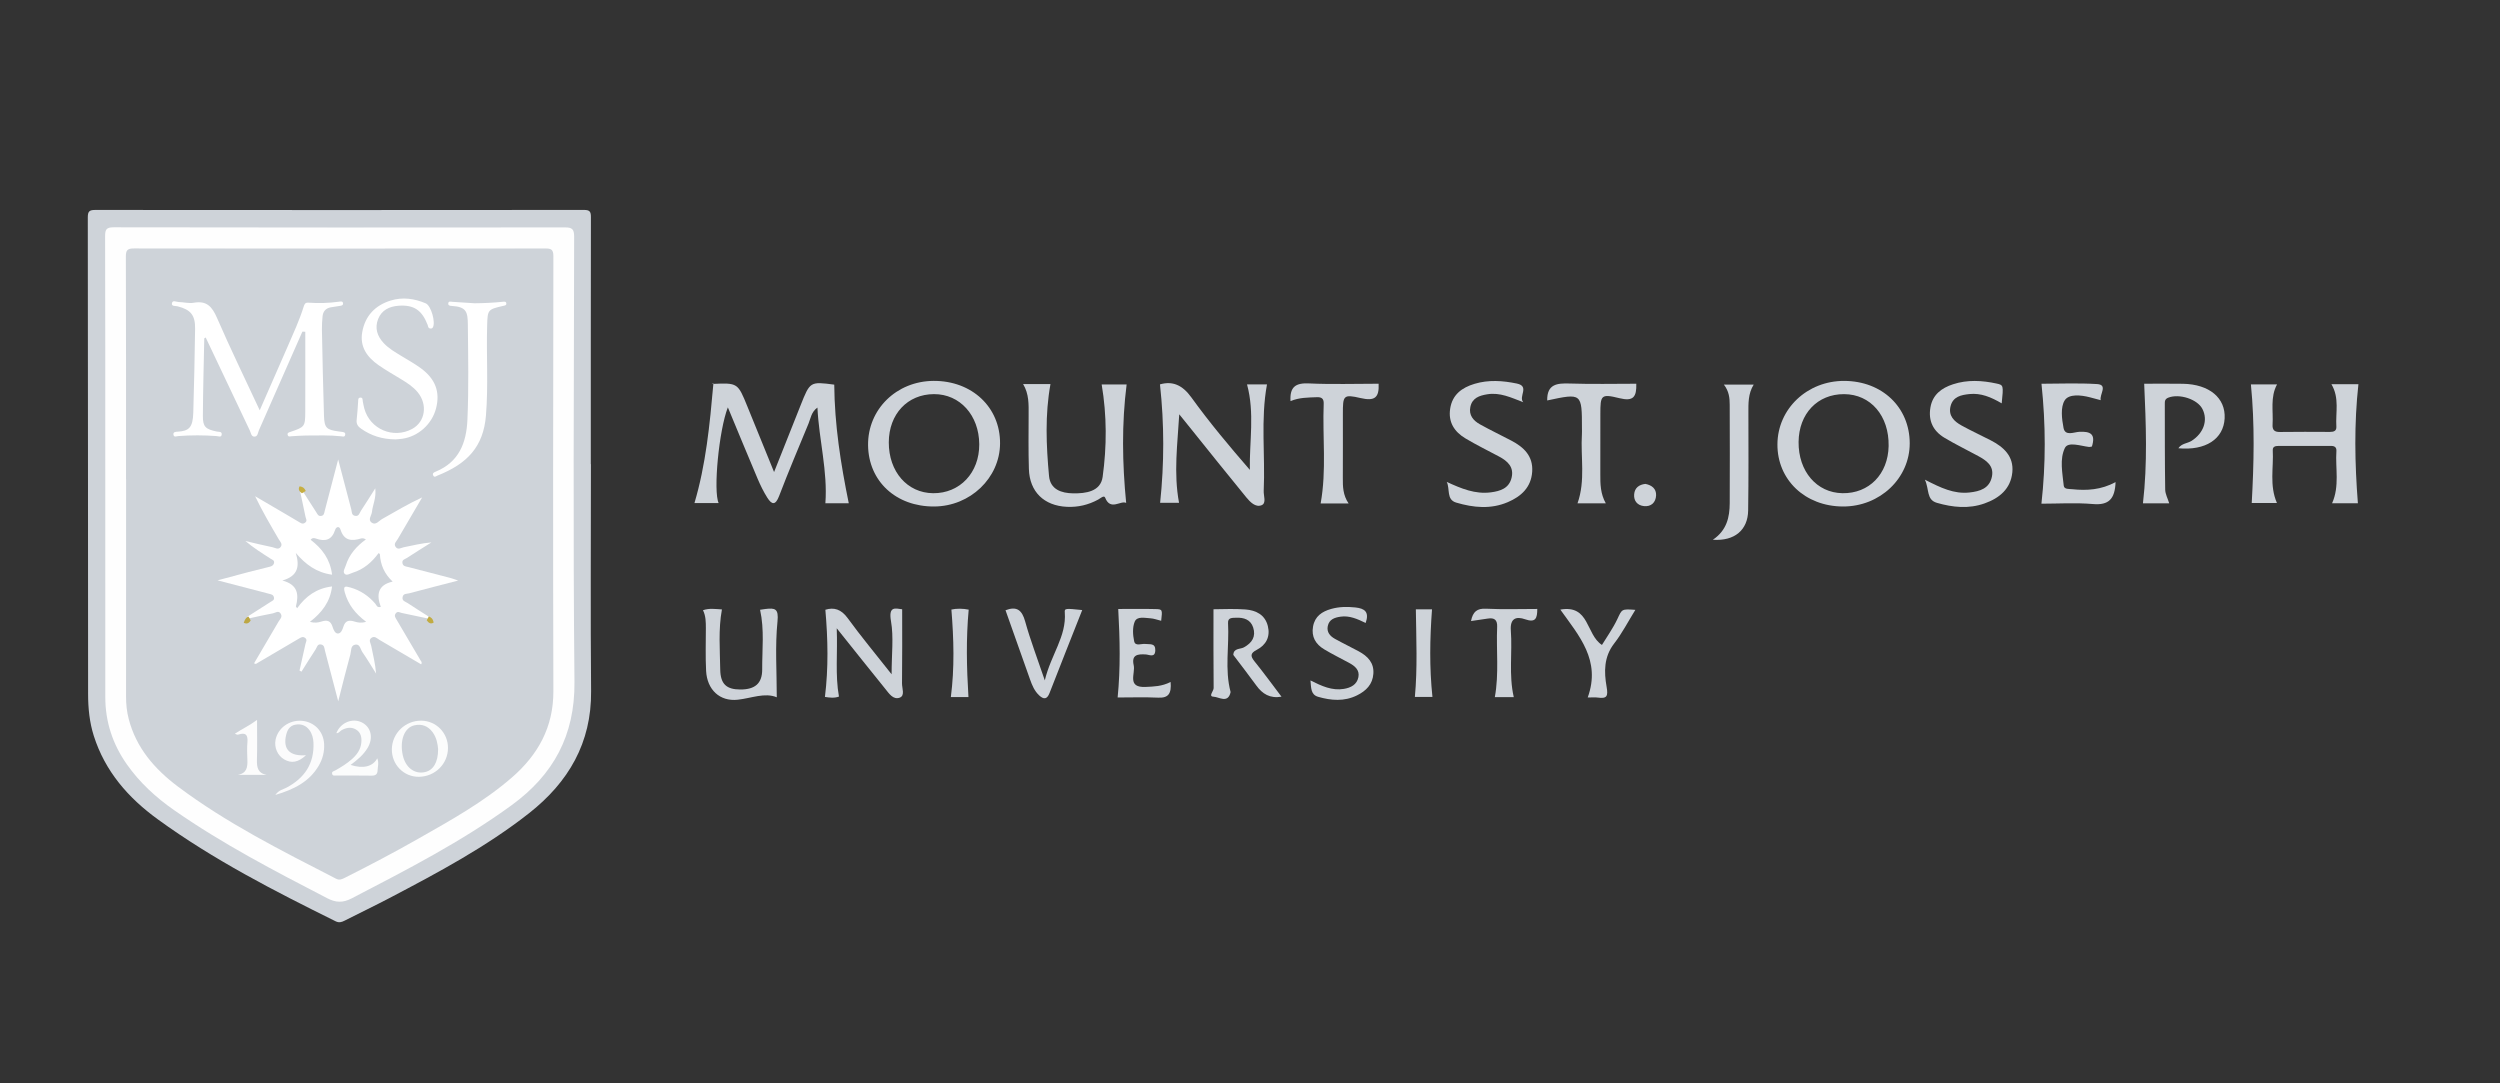 <?xml version="1.0" encoding="UTF-8"?>
<svg width="180px" height="78px" viewBox="0 0 180 78" version="1.1" xmlns="http://www.w3.org/2000/svg" xmlns:xlink="http://www.w3.org/1999/xlink">
    <rect x="0" y="0" width="180" height="78" fill="#333333" stroke="none"/>
    <!-- Generator: Sketch 51.3 (57544) - http://www.bohemiancoding.com/sketch -->
    <title>msj@1.5x</title>
    <desc>Created with Sketch.</desc>
    <defs></defs>
    <g id="msj" stroke="none" stroke-width="1" fill="none" fill-rule="evenodd">
        <g id="Group-3" transform="translate(50, 27)" fill="#CED3D9">
            <g id="Group-2" transform="translate(0, 16.286)">
                <path d="M14.196,5.263 C14.196,3.796 14.351,2.588 14.152,1.441 C13.958,0.327 14.47,0.521 14.956,0.581 C14.956,2.404 14.968,4.163 14.945,5.921 C14.941,6.27 15.174,6.794 14.783,6.944 C14.309,7.125 14.003,6.635 13.729,6.298 C12.62,4.929 11.524,3.549 10.245,1.95 C10.316,3.764 10.125,5.307 10.405,6.868 C10.075,6.992 9.708,6.943 9.395,6.892 C9.652,4.811 9.613,2.75 9.426,0.616 C10.037,0.427 10.558,0.566 11.035,1.222 C11.977,2.52 13.007,3.754 14.196,5.263" id="Fill-25"></path>
                <path d="M4.725,0.617 C4.848,0.599 4.979,0.577 5.111,0.561 C5.794,0.481 6.075,0.521 5.98,1.457 C5.799,3.235 5.928,5.043 5.928,6.919 C5.067,6.559 4.108,6.985 3.116,7.094 C1.82,7.235 0.911,6.367 0.84,5.024 C0.786,4.003 0.822,2.976 0.822,1.952 C0.821,1.511 0.823,1.071 0.615,0.649 C1.063,0.494 1.5,0.564 1.979,0.592 C1.713,2.042 1.836,3.485 1.857,4.923 C1.872,5.972 2.313,6.357 3.304,6.358 C4.353,6.361 4.883,5.927 4.878,4.912 C4.87,3.491 5.046,2.06 4.725,0.617" id="Fill-27"></path>
                <path d="M48.328,1.568 C47.717,1.272 47.155,1.022 46.516,1.115 C46.091,1.177 45.698,1.306 45.599,1.793 C45.509,2.23 45.767,2.516 46.112,2.709 C46.677,3.025 47.264,3.303 47.833,3.612 C48.47,3.959 48.941,4.43 48.882,5.227 C48.827,5.992 48.36,6.456 47.708,6.779 C46.789,7.235 45.844,7.154 44.907,6.885 C44.366,6.729 44.407,6.242 44.353,5.705 C45.171,6.116 45.914,6.455 46.758,6.314 C47.26,6.231 47.697,6.011 47.804,5.472 C47.908,4.95 47.545,4.662 47.133,4.439 C46.532,4.114 45.918,3.813 45.334,3.461 C44.728,3.097 44.407,2.563 44.539,1.825 C44.671,1.084 45.185,0.741 45.853,0.555 C46.422,0.396 46.993,0.389 47.581,0.45 C48.247,0.52 48.609,0.76 48.328,1.568" id="Fill-32"></path>
                <path d="M34.284,5.816 C34.357,6.655 34.125,6.978 33.393,6.945 C32.408,6.9 31.42,6.933 30.47,6.933 C30.681,4.809 30.633,2.75 30.513,0.561 C31.353,0.561 32.287,0.543 33.221,0.568 C33.699,0.581 33.698,0.615 33.605,1.411 C33.34,1.347 33.08,1.244 32.814,1.23 C32.419,1.208 31.868,1.068 31.699,1.475 C31.529,1.884 31.563,2.43 31.659,2.883 C31.743,3.275 32.182,3.042 32.46,3.079 C32.785,3.122 33.196,2.995 33.181,3.54 C33.165,4.096 32.745,3.849 32.499,3.834 C31.918,3.798 31.452,3.85 31.627,4.613 C31.762,5.209 31.107,6.241 32.493,6.173 C33.075,6.144 33.649,6.139 34.284,5.816" id="Fill-34"></path>
                <path d="M22.397,0.651 C23.209,0.342 23.585,0.636 23.813,1.462 C24.179,2.789 24.677,4.08 25.226,5.702 C25.666,3.849 26.794,2.542 26.665,0.814 C26.642,0.512 26.687,0.509 27.92,0.638 C27.129,2.642 26.339,4.626 25.566,6.616 C25.384,7.083 25.144,7.082 24.821,6.783 C24.486,6.471 24.315,6.064 24.166,5.642 C23.579,3.977 22.988,2.314 22.397,0.651" id="Fill-36"></path>
                <path d="M64.315,6.934 C65.285,4.261 63.694,2.499 62.343,0.605 C64.464,0.232 64.171,2.393 65.34,3.15 C65.686,2.58 66.129,1.965 66.448,1.291 C66.787,0.572 66.735,0.548 67.746,0.624 C67.22,1.471 66.79,2.312 66.221,3.045 C65.469,4.012 65.489,5.099 65.675,6.159 C65.798,6.852 65.697,7.031 65.035,6.939 C64.839,6.911 64.636,6.934 64.315,6.934" id="Fill-38"></path>
                <path d="M55.913,1.429 C56.047,0.747 56.353,0.511 56.988,0.541 C58.213,0.601 59.443,0.559 60.684,0.559 C60.686,1.226 60.566,1.569 59.815,1.304 C59.171,1.077 58.714,1.224 58.78,2.11 C58.899,3.695 58.622,5.3 58.991,6.906 L57.628,6.906 C57.937,5.216 57.722,3.529 57.795,1.85 C57.817,1.337 57.591,1.177 57.12,1.251 C56.753,1.309 56.385,1.36 55.913,1.429" id="Fill-40"></path>
                <path d="M19.729,6.903 L18.461,6.903 C18.733,4.81 18.673,2.727 18.501,0.602 C18.864,0.518 19.329,0.522 19.746,0.609 C19.553,2.701 19.596,4.755 19.729,6.903" id="Fill-42"></path>
                <path d="M51.941,0.586 L53.105,0.586 C52.948,2.695 52.913,4.777 53.136,6.895 L51.871,6.895 C52.064,4.807 51.97,2.73 51.941,0.586" id="Fill-44"></path>
                <path d="M40.33,4.339 C40.02,3.955 40.013,3.748 40.484,3.504 C41.163,3.152 41.473,2.556 41.285,1.792 C41.083,0.971 40.425,0.654 39.675,0.595 C38.863,0.531 38.043,0.58 37.371,0.58 C37.371,2.511 37.362,4.382 37.382,6.253 C37.384,6.476 36.975,6.862 37.38,6.877 C37.757,6.89 38.419,7.396 38.604,6.544 C38.166,4.901 38.513,3.229 38.419,1.572 C38.396,1.166 38.731,1.203 39,1.191 C39.558,1.166 40.045,1.323 40.229,1.895 C40.437,2.545 40.154,2.998 39.561,3.324 C39.294,3.471 38.817,3.366 38.799,3.869 C39.353,4.603 39.918,5.33 40.458,6.074 C40.895,6.676 41.434,7.017 42.268,6.876 C41.61,6.009 40.991,5.157 40.33,4.339" id="Fill-46"></path>
            </g>
            <g id="Group">
                <path d="M11.111,9.235 L9.427,9.235 C9.599,6.919 8.969,4.692 8.855,2.345 C8.41,2.662 8.37,3.121 8.212,3.502 C7.495,5.236 6.764,6.965 6.095,8.716 C5.832,9.402 5.569,9.346 5.244,8.83 C4.973,8.4 4.747,7.936 4.548,7.467 C3.83,5.776 3.132,4.076 2.406,2.33 C1.768,3.953 1.341,8.369 1.743,9.223 L4.10958905e-05,9.223 C0.821,6.454 1.101,3.611 1.367,0.593 C1.171,0.699 1.225,0.646 1.281,0.643 C3.121,0.56 3.119,0.561 3.816,2.277 C4.428,3.785 5.043,5.292 5.733,6.987 C6.414,5.273 7.029,3.728 7.643,2.183 C8.324,0.467 8.323,0.466 10.066,0.694 C10.089,3.575 10.527,6.369 11.111,9.235" id="Fill-4"></path>
                <path d="M119.768,9.235 L117.91,9.235 C118.464,7.996 118.137,6.72 118.221,5.477 C118.238,5.223 118.106,5.107 117.853,5.107 C116.587,5.109 115.322,5.107 114.056,5.107 C113.837,5.107 113.624,5.146 113.639,5.423 C113.707,6.671 113.388,7.95 113.938,9.214 L112.125,9.214 C112.281,6.386 112.35,3.556 112.065,0.678 L113.946,0.678 C113.445,1.606 113.685,2.6 113.625,3.565 C113.601,3.958 113.757,4.11 114.159,4.103 C115.356,4.085 116.554,4.093 117.751,4.098 C118.025,4.099 118.238,4.036 118.218,3.715 C118.154,2.706 118.457,1.658 117.862,0.663 L119.806,0.663 C119.492,3.515 119.542,6.349 119.768,9.235" id="Fill-6"></path>
                <path d="M34.906,2.829 C34.783,4.958 34.49,7.06 34.891,9.202 L33.529,9.202 C33.827,6.384 33.833,3.555 33.518,0.675 C34.412,0.419 35.126,0.708 35.779,1.614 C37.073,3.41 38.5,5.112 39.989,6.831 C39.95,4.783 40.347,2.74 39.786,0.676 L41.223,0.676 C40.755,3.212 41.106,5.786 40.987,8.346 C40.971,8.7 41.197,9.226 40.837,9.374 C40.399,9.554 40.004,9.139 39.728,8.804 C38.362,7.14 37.022,5.456 35.672,3.779 C35.417,3.462 35.161,3.146 34.906,2.829" id="Fill-9"></path>
                <path d="M23.664,0.654 L25.634,0.654 C25.233,2.867 25.328,5.074 25.53,7.272 C25.619,8.249 26.43,8.507 27.262,8.521 C28.18,8.536 29.244,8.394 29.39,7.337 C29.692,5.146 29.7,2.925 29.32,0.68 L31.117,0.68 C30.757,3.511 30.804,6.361 31.084,9.211 C30.694,9.003 29.954,9.807 29.57,8.831 C29.492,8.632 29.227,8.882 29.071,8.968 C28.363,9.353 27.616,9.53 26.807,9.491 C25.17,9.411 24.131,8.411 24.08,6.771 C24.04,5.472 24.057,4.172 24.061,2.872 C24.063,2.122 24.097,1.372 23.664,0.654" id="Fill-11"></path>
                <path d="M54.165,7.697 C55.207,8.174 56.208,8.6 57.351,8.448 C58.021,8.359 58.645,8.164 58.832,7.407 C59.025,6.625 58.546,6.199 57.934,5.871 C57.123,5.436 56.292,5.033 55.504,4.56 C54.717,4.088 54.262,3.398 54.412,2.424 C54.568,1.408 55.26,0.909 56.166,0.636 C57.176,0.332 58.197,0.405 59.211,0.615 C60.165,0.813 59.303,1.557 59.677,1.961 C58.793,1.623 58,1.238 57.081,1.389 C56.512,1.482 56,1.652 55.865,2.298 C55.74,2.895 56.083,3.286 56.553,3.549 C57.296,3.964 58.066,4.33 58.82,4.727 C59.719,5.2 60.392,5.838 60.318,6.959 C60.244,8.088 59.53,8.739 58.566,9.153 C57.341,9.679 56.087,9.553 54.852,9.189 C54.115,8.972 54.418,8.207 54.165,7.697" id="Fill-13"></path>
                <path d="M94.123,2.042 C93.344,1.585 92.621,1.288 91.804,1.372 C91.209,1.433 90.617,1.552 90.441,2.242 C90.265,2.933 90.7,3.343 91.233,3.637 C91.919,4.016 92.634,4.343 93.332,4.703 C94.269,5.186 95.001,5.854 94.888,7.006 C94.77,8.199 93.957,8.867 92.891,9.246 C91.749,9.653 90.593,9.533 89.461,9.206 C88.684,8.982 88.922,8.24 88.591,7.536 C89.741,8.129 90.693,8.579 91.794,8.46 C92.553,8.378 93.242,8.173 93.418,7.32 C93.581,6.53 93.012,6.151 92.423,5.83 C91.615,5.388 90.781,4.99 89.993,4.515 C89.187,4.031 88.826,3.295 88.99,2.338 C89.149,1.409 89.796,0.938 90.612,0.669 C91.647,0.328 92.707,0.387 93.756,0.616 C94.258,0.726 94.253,0.749 94.123,2.042" id="Fill-15"></path>
                <path d="M106.184,9.24 L104.292,9.24 C104.626,6.372 104.511,3.525 104.382,0.629 C105.195,0.629 106.185,0.614 107.175,0.632 C109.072,0.667 110.25,1.654 110.174,3.121 C110.097,4.612 108.803,5.457 106.843,5.275 C107.075,4.917 107.498,4.932 107.801,4.737 C108.66,4.183 108.989,3.258 108.576,2.449 C108.214,1.739 106.918,1.328 106.131,1.626 C105.861,1.728 105.866,1.891 105.866,2.091 C105.87,4.145 105.863,6.198 105.894,8.251 C105.899,8.573 106.078,8.892 106.184,9.24" id="Fill-17"></path>
                <path d="M101.252,1.813 C100.991,1.744 100.731,1.672 100.47,1.605 C99.824,1.438 98.961,1.349 98.659,1.825 C98.347,2.318 98.449,3.164 98.575,3.815 C98.692,4.42 99.331,4.11 99.708,4.091 C100.498,4.052 100.906,4.235 100.616,5.151 C100.566,5.157 100.477,5.188 100.394,5.178 C99.795,5.107 98.904,4.779 98.672,5.253 C98.283,6.05 98.495,7.053 98.589,7.965 C98.617,8.242 98.965,8.199 99.195,8.223 C100.25,8.335 101.286,8.27 102.321,7.712 C102.275,8.932 101.829,9.388 100.696,9.291 C99.443,9.183 98.174,9.266 96.983,9.266 C97.301,6.4 97.297,3.578 96.987,0.63 C98.246,0.63 99.624,0.568 100.993,0.653 C101.795,0.704 101.148,1.407 101.252,1.813" id="Fill-19"></path>
                <path d="M47.1,9.25 L45.086,9.25 C45.521,6.854 45.212,4.453 45.306,2.065 C45.32,1.704 45.156,1.584 44.816,1.598 C44.176,1.624 43.533,1.616 42.917,1.881 C42.853,0.854 43.29,0.561 44.238,0.606 C45.909,0.685 47.586,0.628 49.261,0.628 C49.311,1.644 48.966,1.893 47.966,1.661 C46.712,1.37 46.687,1.48 46.687,2.789 C46.686,4.329 46.693,5.868 46.684,7.408 C46.68,8.027 46.685,8.639 47.1,9.25" id="Fill-21"></path>
                <path d="M61.399,1.833 C61.379,0.649 62.113,0.583 63.021,0.613 C64.618,0.667 66.217,0.629 67.813,0.629 C67.838,1.572 67.613,1.92 66.597,1.669 C65.26,1.338 65.227,1.452 65.226,2.828 C65.225,4.262 65.231,5.697 65.223,7.131 C65.219,7.843 65.228,8.55 65.618,9.24 L63.581,9.24 C64.165,7.59 63.795,5.908 63.898,4.256 C63.907,4.12 63.9,3.983 63.9,3.846 C63.899,1.298 63.899,1.298 61.399,1.833" id="Fill-23"></path>
                <path d="M73.325,11.862 C74.329,11.187 74.536,10.239 74.54,9.221 C74.549,6.861 74.55,4.501 74.539,2.141 C74.537,1.666 74.499,1.185 74.121,0.693 L76.265,0.693 C75.858,1.346 75.883,2.062 75.885,2.78 C75.889,5.105 75.902,7.431 75.867,9.757 C75.846,11.16 74.89,11.973 73.325,11.862" id="Fill-30"></path>
                <path d="M68.467,7.841 C68.942,7.931 69.258,8.198 69.239,8.665 C69.217,9.173 68.886,9.498 68.36,9.439 C67.902,9.389 67.619,9.072 67.659,8.591 C67.698,8.114 68.023,7.891 68.467,7.841" id="Fill-48"></path>
                <path d="M82.659,8.51 C80.802,8.48 79.479,6.936 79.498,4.822 C79.517,2.785 80.86,1.372 82.772,1.378 C84.685,1.383 86.021,2.939 85.981,5.113 C85.943,7.137 84.57,8.542 82.659,8.51 M82.785,0.425 C80.119,0.416 77.99,2.434 77.975,4.987 C77.959,7.546 79.97,9.458 82.691,9.468 C85.351,9.479 87.508,7.434 87.5,4.908 C87.492,2.319 85.51,0.434 82.785,0.425" id="Fill-52"></path>
                <path d="M17.183,8.511 C15.322,8.492 13.986,6.958 13.993,4.846 C14,2.814 15.341,1.384 17.245,1.377 C19.112,1.37 20.493,2.898 20.506,4.986 C20.519,7.035 19.11,8.53 17.183,8.511 M17.217,0.424 C14.545,0.439 12.47,2.477 12.501,5.058 C12.532,7.65 14.511,9.483 17.263,9.468 C19.852,9.454 21.985,7.417 22.004,4.938 C22.025,2.329 19.989,0.409 17.217,0.424" id="Fill-54"></path>
            </g>
        </g>
        <g id="Group" transform="translate(6, 15)">
            <path d="M36.547,18.416 C36.547,23.867 36.511,29.318 36.559,34.768 C36.592,38.497 34.924,41.322 32.095,43.549 C28.992,45.99 25.517,47.837 22.036,49.663 C20.967,50.224 19.878,50.745 18.802,51.292 C18.587,51.401 18.406,51.452 18.162,51.331 C13.743,49.146 9.36,46.898 5.359,43.99 C3.234,42.447 1.564,40.537 0.752,37.977 C0.442,36.997 0.344,35.984 0.343,34.967 C0.333,23.528 0.337,12.089 0.321,0.649 C0.321,0.207 0.445,0.115 0.867,0.116 C12.595,0.127 24.322,0.127 36.049,0.115 C36.46,0.115 36.547,0.238 36.546,0.624 C36.535,6.554 36.538,12.485 36.538,18.416 L36.547,18.416 Z" id="Fill-1" fill="#CED3D9"></path>
            <path d="M1.58,18.768 C1.579,13.182 1.585,7.596 1.568,2.01 C1.567,1.522 1.661,1.365 2.19,1.365 C13.016,1.385 23.842,1.385 34.668,1.373 C35.181,1.373 35.339,1.489 35.338,2.03 C35.321,12.722 35.257,23.414 35.361,34.105 C35.399,37.949 33.842,40.784 30.846,42.968 C27.238,45.598 23.278,47.626 19.331,49.678 C18.672,50.021 18.18,49.994 17.543,49.664 C13.781,47.714 10.021,45.764 6.538,43.332 C5.223,42.414 4.057,41.348 3.128,40.025 C2.103,38.565 1.581,36.959 1.581,35.179 C1.58,29.709 1.58,24.238 1.58,18.768" id="Fill-50" fill="#FEFEFE"></path>
            <path d="M3.074,19.497 C3.074,14.16 3.08,8.823 3.062,3.486 C3.061,3.013 3.169,2.887 3.654,2.887 C13.521,2.903 23.389,2.901 33.256,2.891 C33.678,2.89 33.843,2.955 33.843,3.44 C33.826,13.884 33.811,24.327 33.843,34.77 C33.851,37.358 32.733,39.349 30.862,40.975 C28.812,42.757 26.437,44.066 24.088,45.403 C22.361,46.387 20.6,47.31 18.823,48.203 C18.613,48.308 18.441,48.393 18.194,48.266 C14.282,46.253 10.343,44.284 6.807,41.631 C5.134,40.375 3.801,38.845 3.264,36.754 C3.13,36.235 3.075,35.702 3.076,35.162 C3.081,29.94 3.079,24.719 3.079,19.497 L3.074,19.497 Z" id="Fill-56" fill="#CED3D9"></path>
            <path d="M15.748,20.288 C16.089,20.82 16.43,21.352 16.772,21.883 C16.853,22.008 16.905,22.169 17.104,22.15 C17.338,22.127 17.339,21.942 17.382,21.775 C17.687,20.597 17.997,19.421 18.348,18.081 C18.69,19.387 18.989,20.532 19.292,21.676 C19.338,21.85 19.3,22.085 19.553,22.139 C19.848,22.203 19.885,21.93 19.991,21.77 C20.316,21.283 20.622,20.784 21.019,20.16 C21.103,20.861 20.832,21.342 20.782,21.854 C20.756,22.116 20.46,22.423 20.766,22.634 C21.059,22.837 21.285,22.497 21.516,22.367 C22.457,21.837 23.384,21.28 24.394,20.814 C23.807,21.814 23.217,22.811 22.637,23.814 C22.539,23.984 22.323,24.146 22.487,24.378 C22.656,24.616 22.883,24.439 23.065,24.403 C23.719,24.273 24.365,24.108 25.06,24.055 C24.469,24.428 23.874,24.796 23.288,25.178 C23.157,25.263 22.938,25.294 22.974,25.532 C23.011,25.784 23.223,25.782 23.407,25.829 C24.427,26.091 25.446,26.356 26.464,26.624 C26.609,26.662 26.749,26.718 26.989,26.8 C25.742,27.122 24.595,27.413 23.453,27.72 C23.286,27.765 23.044,27.72 22.989,27.98 C22.927,28.277 23.193,28.316 23.353,28.423 C23.847,28.752 24.351,29.065 24.851,29.385 C24.876,29.497 24.847,29.554 24.722,29.513 C24.123,29.386 23.524,29.257 22.925,29.133 C22.785,29.104 22.642,28.985 22.504,29.15 C22.355,29.329 22.469,29.472 22.555,29.618 C23.129,30.593 23.705,31.566 24.276,32.542 C24.319,32.615 24.414,32.685 24.323,32.832 C23.322,32.244 22.323,31.654 21.321,31.07 C21.148,30.97 20.979,30.767 20.752,30.92 C20.507,31.084 20.692,31.314 20.727,31.496 C20.857,32.151 21.023,32.799 21.08,33.5 C20.753,32.983 20.443,32.456 20.093,31.956 C19.953,31.754 19.925,31.364 19.594,31.411 C19.226,31.462 19.297,31.865 19.226,32.12 C18.93,33.187 18.667,34.263 18.352,35.493 C18.005,34.171 17.701,33.012 17.398,31.852 C17.351,31.672 17.364,31.449 17.117,31.402 C16.849,31.351 16.823,31.607 16.729,31.75 C16.378,32.279 16.046,32.822 15.707,33.359 L15.565,33.281 C15.709,32.641 15.854,32.001 15.995,31.36 C16.025,31.22 16.142,31.07 15.978,30.937 C15.805,30.797 15.657,30.901 15.507,30.99 C14.516,31.573 13.525,32.157 12.533,32.737 C12.476,32.77 12.421,32.847 12.293,32.758 C12.88,31.76 13.471,30.762 14.053,29.758 C14.152,29.587 14.358,29.426 14.215,29.191 C14.051,28.921 13.83,29.129 13.647,29.162 C13.083,29.263 12.524,29.396 11.962,29.516 C11.836,29.559 11.811,29.498 11.834,29.39 C12.383,29.04 12.934,28.694 13.48,28.339 C13.599,28.262 13.774,28.215 13.722,28.002 C13.677,27.816 13.536,27.794 13.381,27.754 C12.195,27.45 11.012,27.138 9.662,26.785 C10.511,26.558 11.211,26.366 11.913,26.182 C12.413,26.051 12.915,25.926 13.417,25.806 C13.582,25.767 13.704,25.692 13.733,25.518 C13.762,25.341 13.603,25.302 13.498,25.235 C12.875,24.836 12.249,24.443 11.667,23.952 C12.316,24.104 12.963,24.267 13.617,24.399 C13.804,24.437 14.031,24.608 14.201,24.39 C14.373,24.17 14.166,23.995 14.066,23.823 C13.481,22.817 12.89,21.816 12.368,20.728 C13.132,21.175 13.896,21.622 14.66,22.07 C14.941,22.235 15.218,22.406 15.501,22.568 C15.644,22.649 15.781,22.777 15.969,22.632 C16.145,22.496 16.026,22.355 15.998,22.217 C15.875,21.617 15.746,21.019 15.619,20.42 C15.575,20.292 15.639,20.267 15.748,20.288" id="Fill-58" fill="#FFFFFF"></path>
            <path d="M15.771,8.879 C14.73,11.244 13.691,13.611 12.644,15.974 C12.565,16.151 12.568,16.45 12.299,16.437 C12.087,16.427 12.064,16.159 11.985,15.994 C10.923,13.766 9.868,11.535 8.81,9.3 C8.756,9.335 8.708,9.352 8.707,9.37 C8.669,11.231 8.619,13.091 8.607,14.952 C8.602,15.73 8.801,15.906 9.619,16.073 C9.754,16.101 9.983,16.055 9.964,16.278 C9.944,16.518 9.731,16.407 9.596,16.397 C8.676,16.329 7.756,16.326 6.836,16.397 C6.714,16.407 6.533,16.501 6.492,16.316 C6.441,16.088 6.662,16.088 6.799,16.08 C7.594,16.032 7.883,15.796 7.916,14.727 C7.979,12.713 8.014,10.698 8.047,8.683 C8.063,7.693 7.738,7.296 6.782,7.054 C6.628,7.016 6.343,7.069 6.378,6.845 C6.421,6.57 6.693,6.743 6.86,6.746 C7.224,6.752 7.601,6.861 7.949,6.798 C8.878,6.631 9.272,7.078 9.622,7.883 C10.582,10.096 11.64,12.267 12.7,14.542 C13.392,12.963 14.053,11.463 14.707,9.96 C15.119,9.011 15.554,8.07 15.864,7.08 C15.921,6.898 15.974,6.775 16.208,6.792 C16.937,6.845 17.665,6.824 18.391,6.724 C18.511,6.707 18.694,6.654 18.7,6.859 C18.704,6.992 18.561,7.014 18.441,7.029 C18.232,7.055 18.024,7.089 17.817,7.127 C17.443,7.194 17.251,7.432 17.222,7.8 C17.197,8.106 17.172,8.413 17.178,8.719 C17.221,10.792 17.259,12.865 17.327,14.936 C17.356,15.814 17.513,15.948 18.375,16.062 C18.451,16.072 18.527,16.083 18.603,16.093 C18.738,16.113 18.895,16.125 18.851,16.321 C18.814,16.482 18.67,16.424 18.565,16.413 C17.723,16.324 16.878,16.351 16.034,16.357 C15.689,16.359 15.344,16.392 15,16.409 C14.893,16.415 14.756,16.476 14.713,16.316 C14.672,16.164 14.791,16.137 14.907,16.097 C15.944,15.746 15.975,15.715 15.979,14.632 C15.987,12.717 15.981,10.801 15.981,8.885 L15.771,8.879 Z" id="Fill-60" fill="#FFFFFF"></path>
            <path d="M22.472,16.636 C21.48,16.624 20.716,16.36 20.016,15.878 C19.771,15.71 19.641,15.53 19.681,15.217 C19.735,14.78 19.752,14.338 19.787,13.899 C19.796,13.789 19.773,13.645 19.929,13.629 C20.138,13.607 20.099,13.783 20.122,13.907 C20.155,14.076 20.185,14.246 20.23,14.413 C20.637,15.906 22.322,16.62 23.681,15.879 C24.616,15.37 24.805,14.136 24.079,13.248 C23.746,12.84 23.308,12.563 22.864,12.293 C22.324,11.963 21.771,11.652 21.254,11.29 C20.435,10.717 19.892,9.972 20.082,8.907 C20.291,7.741 21.01,6.987 22.125,6.64 C22.982,6.374 23.836,6.492 24.654,6.842 C25.042,7.008 25.383,8.228 25.16,8.581 C25.106,8.665 25.032,8.659 24.963,8.649 C24.815,8.628 24.826,8.484 24.787,8.384 C24.373,7.32 23.787,6.932 22.685,7.014 C22.03,7.064 21.48,7.329 21.227,7.965 C20.967,8.617 21.158,9.206 21.631,9.709 C21.99,10.092 22.441,10.349 22.882,10.62 C23.356,10.91 23.846,11.179 24.293,11.507 C25.36,12.288 25.703,13.234 25.392,14.416 C25.094,15.547 24.114,16.427 22.961,16.591 C22.753,16.62 22.542,16.629 22.472,16.636" id="Fill-62" fill="#FFFFFF"></path>
            <path d="M28.172,6.835 C28.846,6.829 29.515,6.799 30.184,6.729 C30.293,6.718 30.443,6.689 30.456,6.848 C30.469,6.995 30.327,7.001 30.215,7.027 C29.123,7.28 29.108,7.299 29.075,8.423 C29.011,10.589 29.166,12.758 28.988,14.921 C28.804,17.16 27.653,18.387 25.493,19.245 C25.402,19.282 25.282,19.399 25.198,19.246 C25.099,19.067 25.26,19.005 25.376,18.956 C27.045,18.267 27.581,16.892 27.654,15.228 C27.755,12.947 27.707,10.665 27.685,8.383 C27.676,7.475 27.596,7.093 26.545,7.029 C26.413,7.021 26.243,7.012 26.278,6.822 C26.305,6.669 26.461,6.724 26.566,6.731 C27.102,6.762 27.637,6.8 28.172,6.835" id="Fill-64" fill="#FFFFFF"></path>
            <path d="M16.033,39.375 C15.464,39.898 14.99,39.976 14.471,39.682 C13.986,39.408 13.726,38.817 13.843,38.252 C14.017,37.412 14.826,36.829 15.723,36.898 C16.619,36.968 17.281,37.639 17.336,38.552 C17.369,39.121 17.23,39.658 16.939,40.147 C16.259,41.29 15.176,41.833 13.824,42.236 C14.085,41.873 14.382,41.841 14.617,41.717 C15.923,41.028 16.633,39.988 16.57,38.476 C16.556,38.142 16.472,37.828 16.273,37.56 C16.021,37.222 15.672,37.101 15.257,37.179 C14.858,37.254 14.691,37.552 14.606,37.901 C14.353,38.931 14.849,39.47 16.033,39.375" id="Fill-66" fill="#FBFBFC"></path>
            <path d="M26.255,38.847 C26.255,39.995 25.332,40.914 24.162,40.93 C23.073,40.943 22.2,40.055 22.213,38.944 C22.227,37.798 23.176,36.878 24.332,36.888 C25.403,36.899 26.254,37.765 26.255,38.847" id="Fill-68" fill="#FBFCFC"></path>
            <path d="M21.164,39.598 C21.297,39.941 21.193,40.202 21.187,40.463 C21.18,40.761 21.024,40.851 20.744,40.847 C19.9,40.835 19.056,40.839 18.211,40.838 C18.099,40.838 17.961,40.875 17.917,40.734 C17.858,40.544 18.048,40.524 18.15,40.466 C18.567,40.228 18.977,39.98 19.337,39.659 C19.69,39.345 19.962,38.976 20.013,38.492 C20.053,38.115 19.996,37.745 19.639,37.529 C19.297,37.322 18.943,37.386 18.6,37.569 C18.472,37.638 18.398,37.804 18.218,37.787 C18.515,37.027 19.375,36.67 20.061,37.018 C20.723,37.354 20.897,38.135 20.467,38.852 C20.166,39.354 19.723,39.72 19.244,40.074 C20.133,40.366 20.842,40.204 21.164,39.598" id="Fill-70" fill="#FBFCFC"></path>
            <path d="M11.112,40.791 C11.772,40.681 11.834,40.233 11.811,39.704 C11.793,39.284 11.779,38.859 11.815,38.441 C11.858,37.926 11.701,37.711 11.171,37.887 C11.104,37.91 11.023,37.89 10.913,37.822 C11.417,37.493 11.963,37.241 12.507,36.833 C12.507,37.85 12.526,38.778 12.5,39.705 C12.486,40.235 12.551,40.663 13.19,40.791 L11.112,40.791 Z" id="Fill-72" fill="#FCFCFC"></path>
            <path d="M24.722,29.659 C24.775,29.568 24.828,29.477 24.882,29.385 C25.027,29.453 25.17,29.526 25.222,29.826 C25.03,29.95 24.868,29.871 24.722,29.659" id="Fill-74" fill="#C1AB42"></path>
            <path d="M11.893,29.39 C11.945,29.483 11.997,29.576 12.049,29.669 C11.92,29.884 11.771,29.943 11.549,29.841 C11.636,29.573 11.743,29.437 11.893,29.39" id="Fill-76" fill="#BDA743"></path>
            <path d="M16.015,20.352 C15.923,20.406 15.831,20.461 15.739,20.515 C15.521,20.369 15.456,20.207 15.573,20.015 C15.882,20.063 15.944,20.209 16.015,20.352" id="Fill-78" fill="#C6AE42"></path>
            <path d="M17.91,26.378 C17.772,25.259 17.189,24.49 16.366,23.867 C16.487,23.697 16.646,23.741 16.745,23.776 C17.413,24.011 17.892,23.891 18.129,23.153 C18.2,22.93 18.428,22.848 18.516,23.13 C18.773,23.946 19.328,23.975 20.005,23.767 C20.057,23.75 20.12,23.76 20.176,23.766 C20.209,23.77 20.239,23.791 20.346,23.836 C19.659,24.334 19.139,24.932 18.895,25.719 C18.836,25.91 18.663,26.154 18.809,26.31 C18.962,26.473 19.206,26.294 19.394,26.237 C20.184,25.995 20.783,25.476 21.257,24.824 C21.325,24.871 21.349,24.88 21.35,24.89 C21.394,25.673 21.674,26.312 22.271,26.875 C21.188,27.117 21.094,27.835 21.418,28.695 C21.138,28.771 21.109,28.568 21.024,28.469 C20.537,27.9 19.948,27.504 19.222,27.298 C18.847,27.191 18.692,27.183 18.827,27.662 C19.073,28.532 19.586,29.191 20.362,29.768 C20.034,29.872 19.778,29.832 19.539,29.755 C19.14,29.629 18.864,29.667 18.721,30.129 C18.659,30.326 18.553,30.627 18.311,30.613 C18.119,30.603 18.003,30.325 17.945,30.133 C17.808,29.681 17.539,29.62 17.135,29.753 C16.904,29.829 16.655,29.867 16.313,29.775 C17.169,29.11 17.778,28.339 17.907,27.224 C16.802,27.356 16.011,27.925 15.393,28.794 C15.34,28.709 15.302,28.677 15.308,28.655 C15.519,27.817 15.466,27.099 14.33,26.797 C15.481,26.468 15.579,25.75 15.297,24.813 C16,25.636 16.782,26.226 17.91,26.378" id="Fill-80" fill="#CED3D9"></path>
            <path d="M25.544,38.932 C25.549,39.885 25.197,40.455 24.602,40.59 C23.858,40.76 23.204,40.272 23.005,39.4 C22.76,38.323 23.109,37.387 23.836,37.223 C24.369,37.103 24.817,37.27 25.146,37.716 C25.442,38.118 25.515,38.586 25.544,38.932" id="Fill-82" fill="#CED3D9"></path>
        </g>
    </g>
</svg>